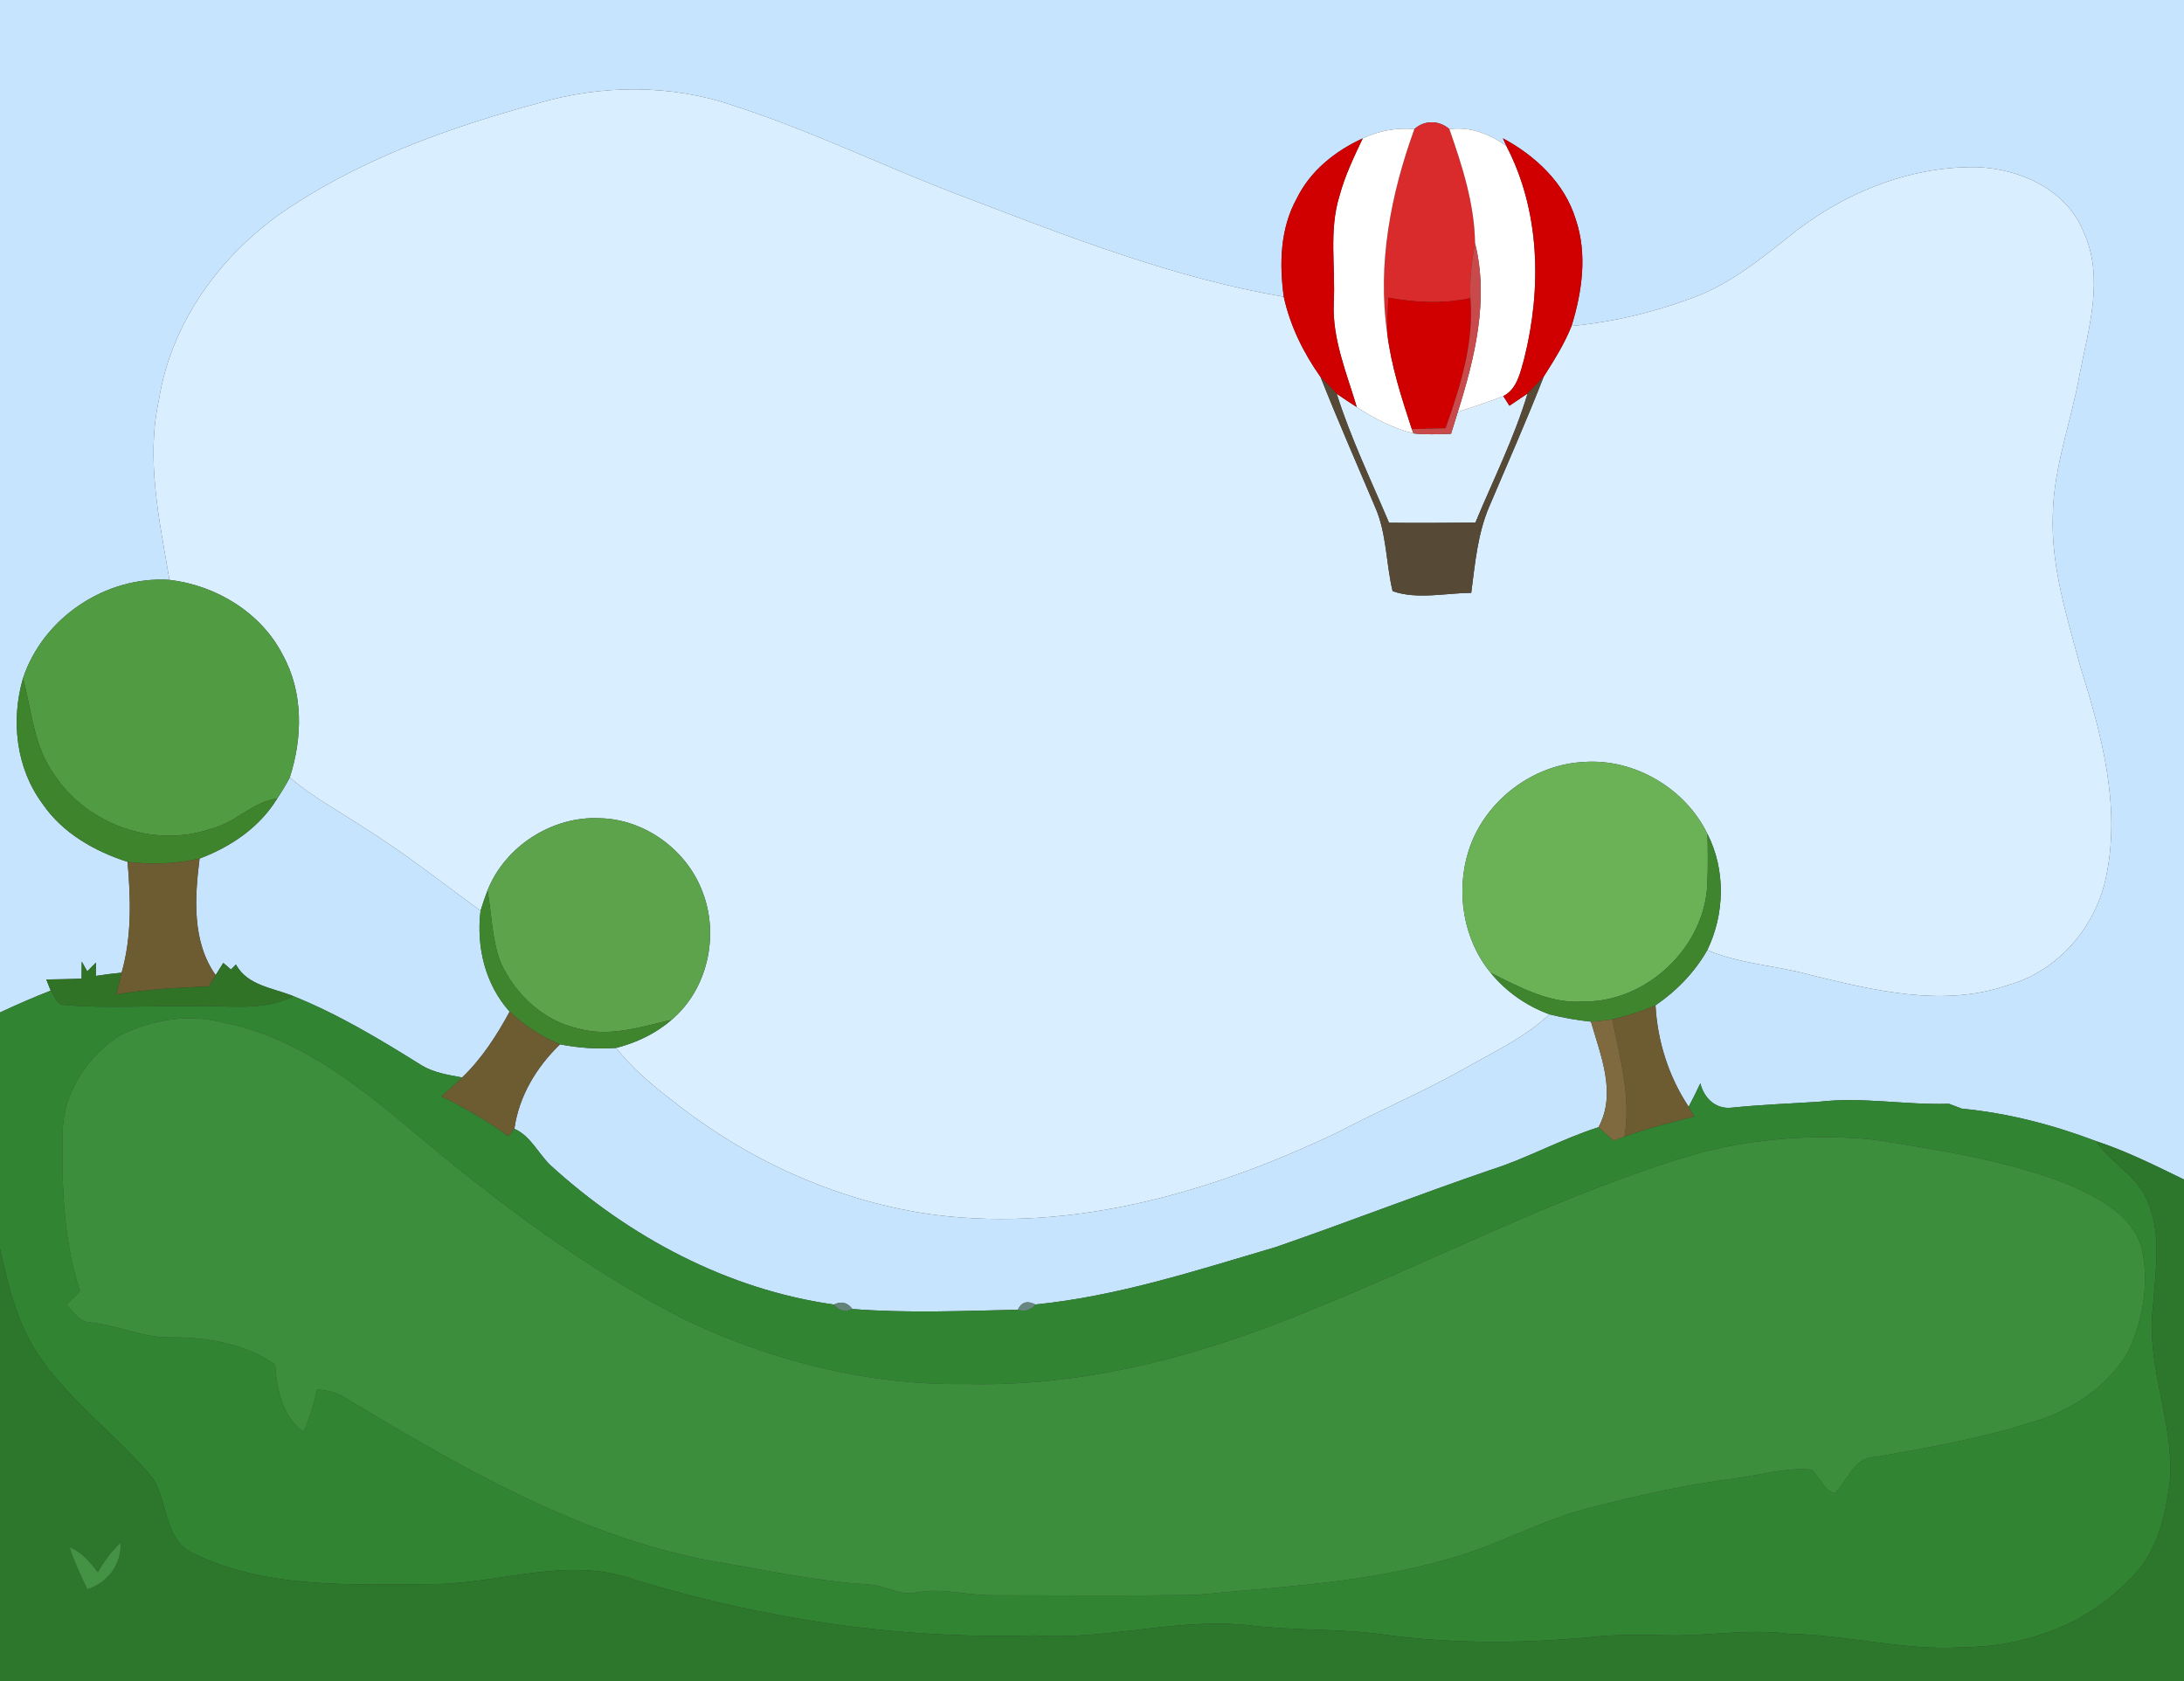<?xml version="1.0" encoding="UTF-8" ?>
<!DOCTYPE svg PUBLIC "-//W3C//DTD SVG 1.1//EN" "http://www.w3.org/Graphics/SVG/1.1/DTD/svg11.dtd">
<svg width="382pt" height="294pt" viewBox="0 0 382 294" version="1.1" xmlns="http://www.w3.org/2000/svg">
<rect x="0" y="0" width="382" height="294" fill="#333333" stroke="none"/>
<g id="#c7e4ffff">
<path fill="#c7e4ff" opacity="1.00" d=" M 0.00 0.00 L 382.00 0.00 L 382.00 206.29 C 376.97 203.84 371.94 201.32 366.62 199.57 C 359.07 196.71 351.19 194.66 343.14 193.89 C 342.58 193.68 341.45 193.25 340.89 193.04 C 333.27 193.28 325.68 191.79 318.08 192.69 C 313.00 193.00 307.92 193.21 302.87 193.72 C 300.09 194.04 298.00 192.01 297.41 189.45 C 296.76 190.84 296.08 192.21 295.36 193.56 C 291.86 188.28 289.91 182.14 289.56 175.82 C 293.24 173.31 296.41 170.04 298.62 166.16 C 304.34 168.60 310.65 168.83 316.60 170.50 C 327.81 173.21 339.86 176.24 351.17 172.29 C 359.95 169.89 366.62 162.08 368.39 153.26 C 371.00 140.81 367.50 128.19 363.80 116.34 C 361.48 107.72 358.71 99.00 359.06 89.96 C 359.21 81.62 362.27 73.74 363.72 65.59 C 365.29 57.46 368.10 48.64 364.47 40.63 C 361.53 33.20 353.32 29.49 345.74 29.23 C 333.65 29.04 321.88 34.00 312.62 41.60 C 307.73 45.49 302.74 49.47 296.87 51.77 C 289.81 54.49 282.41 56.30 274.88 57.01 C 276.73 51.02 277.67 44.43 275.61 38.36 C 273.69 32.03 268.56 27.23 262.86 24.18 C 263.01 24.52 263.32 25.19 263.48 25.53 C 260.57 23.45 257.13 22.08 253.51 22.59 C 251.77 21.01 249.13 20.97 247.39 22.57 C 244.27 22.29 241.17 22.86 238.35 24.20 C 233.53 26.41 229.17 29.88 226.81 34.72 C 223.91 39.94 223.75 46.11 224.54 51.90 C 205.47 48.64 187.30 41.57 169.30 34.69 C 155.56 29.57 142.38 23.02 128.41 18.51 C 117.43 14.72 105.28 14.78 94.18 18.04 C 79.36 22.08 64.64 27.26 51.66 35.62 C 39.56 43.26 30.03 55.63 27.79 69.98 C 25.49 80.45 27.91 91.06 29.64 101.41 C 18.50 100.70 7.56 108.00 4.03 118.60 C 1.88 125.94 2.79 134.31 7.42 140.55 C 10.91 145.68 16.51 148.86 22.31 150.73 C 22.88 157.20 23.07 163.80 21.27 170.11 C 19.76 170.25 18.26 170.45 16.76 170.68 C 16.76 170.10 16.77 168.93 16.77 168.35 C 16.27 168.86 15.77 169.37 15.26 169.88 C 15.02 169.45 14.54 168.59 14.30 168.17 C 14.29 168.92 14.28 170.41 14.27 171.16 C 12.21 171.23 10.16 171.28 8.10 171.30 C 8.30 171.79 8.68 172.76 8.87 173.25 C 5.87 174.42 2.91 175.70 0.00 177.07 L 0.00 0.00 Z" />
<path fill="#c7e4ff" opacity="1.00" d=" M 48.48 139.66 C 49.28 138.47 50.02 137.25 50.68 135.98 C 54.59 139.33 59.13 141.77 63.41 144.58 C 70.59 149.06 77.23 154.30 84.05 159.28 C 83.29 165.58 84.85 172.14 89.14 176.93 C 86.87 181.10 84.28 185.14 80.83 188.44 C 78.40 187.99 75.87 187.61 73.72 186.30 C 66.53 181.81 59.21 177.39 51.32 174.22 C 47.76 172.75 43.30 172.42 41.26 168.68 C 41.04 168.90 40.62 169.34 40.40 169.56 C 40.06 169.27 39.39 168.69 39.05 168.40 C 38.72 168.93 38.05 170.00 37.72 170.54 C 33.55 164.68 34.05 156.93 34.91 150.15 C 40.35 148.12 45.41 144.69 48.48 139.66 Z" />
<path fill="#c7e4ff" opacity="1.00" d=" M 271.02 177.40 C 273.40 177.99 275.83 178.42 278.27 178.68 C 279.96 184.60 282.80 191.22 279.59 197.14 C 273.09 199.20 267.13 202.59 260.63 204.63 C 248.06 208.94 235.67 213.77 223.11 218.11 C 209.31 222.17 195.51 226.70 181.11 228.14 C 179.68 227.41 178.65 227.71 178.02 229.06 C 168.38 229.26 158.73 229.69 149.09 228.93 C 148.23 227.77 147.15 227.51 145.85 228.15 C 127.25 225.53 110.01 216.33 96.23 203.74 C 94.10 201.66 92.81 198.68 89.97 197.41 C 90.77 191.69 93.84 186.60 97.96 182.64 C 101.18 183.28 104.47 183.50 107.75 183.27 C 110.55 186.80 113.99 189.73 117.56 192.44 C 130.77 202.99 146.75 210.23 163.55 212.47 C 187.90 215.53 212.20 208.42 234.00 198.02 C 241.27 194.20 248.84 190.99 256.00 186.97 C 261.15 184.02 266.64 181.51 271.02 177.40 Z" />
</g>
<g id="#d9efffff">
<path fill="#d9efff" opacity="1.00" d=" M 94.18 18.04 C 105.28 14.78 117.43 14.72 128.41 18.51 C 142.38 23.02 155.56 29.57 169.30 34.69 C 187.30 41.57 205.47 48.64 224.54 51.90 C 225.65 56.98 227.98 61.70 230.97 65.93 C 233.99 73.55 237.29 81.06 240.49 88.61 C 242.57 93.27 242.40 98.49 243.58 103.39 C 247.88 104.89 252.80 103.72 257.33 103.68 C 258.00 98.58 258.44 93.33 260.50 88.55 C 263.71 81.01 267.03 73.51 270.01 65.87 C 271.81 63.02 273.63 60.16 274.88 57.01 C 282.41 56.30 289.81 54.49 296.87 51.77 C 302.74 49.47 307.73 45.49 312.62 41.60 C 321.88 34.00 333.65 29.04 345.74 29.23 C 353.32 29.49 361.53 33.20 364.47 40.63 C 368.10 48.64 365.29 57.46 363.72 65.59 C 362.27 73.74 359.21 81.62 359.06 89.96 C 358.71 99.00 361.48 107.72 363.80 116.34 C 367.50 128.19 371.00 140.81 368.39 153.26 C 366.62 162.08 359.95 169.89 351.17 172.29 C 339.86 176.24 327.81 173.21 316.60 170.50 C 310.65 168.83 304.34 168.60 298.62 166.16 C 301.68 159.83 301.86 152.16 298.65 145.85 C 294.80 137.90 285.89 132.62 277.04 133.26 C 267.98 133.69 259.58 140.18 256.86 148.82 C 254.59 155.98 255.92 164.33 260.75 170.15 C 263.44 173.45 267.02 175.94 271.02 177.40 C 266.64 181.51 261.15 184.02 256.00 186.97 C 248.84 190.99 241.27 194.20 234.00 198.02 C 212.20 208.42 187.90 215.53 163.55 212.47 C 146.75 210.23 130.77 202.99 117.56 192.44 C 113.99 189.73 110.55 186.80 107.75 183.27 C 111.29 182.37 114.68 180.78 117.45 178.36 C 123.74 173.09 125.84 163.66 122.91 156.07 C 120.21 148.71 112.84 143.28 104.96 143.10 C 96.63 142.67 88.33 147.98 85.26 155.75 C 84.82 156.91 84.42 158.09 84.05 159.28 C 77.23 154.30 70.59 149.06 63.41 144.58 C 59.13 141.77 54.59 139.33 50.68 135.98 C 52.93 129.03 53.08 121.11 49.48 114.58 C 45.68 107.13 37.83 102.38 29.64 101.41 C 27.91 91.06 25.49 80.45 27.79 69.98 C 30.03 55.63 39.56 43.26 51.66 35.62 C 64.64 27.26 79.36 22.08 94.18 18.04 Z" />
<path fill="#d9efff" opacity="1.00" d=" M 233.80 68.86 C 234.95 69.66 236.12 70.44 237.31 71.19 C 240.36 73.21 243.66 74.90 247.23 75.80 C 249.41 76.07 251.61 75.91 253.80 75.87 C 254.19 74.59 254.58 73.32 254.98 72.05 C 257.65 71.17 260.32 70.30 262.94 69.28 C 263.21 69.70 263.74 70.54 264.01 70.96 C 265.06 70.24 266.13 69.54 267.19 68.82 C 264.84 76.60 261.19 83.89 258.07 91.37 C 253.03 91.45 247.99 91.48 242.95 91.42 C 239.79 83.94 236.25 76.61 233.80 68.86 Z" />
</g>
<g id="#d92b2bff">
<path fill="#d92b2b" opacity="1.00" d=" M 247.39 22.57 C 249.13 20.97 251.77 21.01 253.51 22.59 C 255.77 29.04 257.90 35.64 258.00 42.54 C 257.40 45.70 257.04 48.91 257.19 52.14 C 252.46 53.16 247.58 52.92 242.84 52.06 C 242.75 54.12 242.63 56.17 242.63 58.23 C 240.89 46.18 243.26 33.92 247.39 22.57 Z" />
</g>
<g id="#ffffffff">
<path fill="#ffffff" opacity="1.00" d=" M 238.35 24.20 C 241.17 22.86 244.27 22.29 247.39 22.57 C 243.26 33.92 240.89 46.18 242.63 58.23 C 243.33 64.01 245.14 69.55 246.94 75.05 L 247.23 75.80 C 243.66 74.90 240.36 73.21 237.31 71.19 C 235.55 65.25 233.02 59.34 233.28 53.01 C 233.62 46.75 232.39 40.31 234.30 34.21 C 235.24 30.72 236.81 27.46 238.35 24.20 Z" />
<path fill="#ffffff" opacity="1.00" d=" M 253.51 22.59 C 257.13 22.08 260.57 23.45 263.48 25.53 C 269.41 36.91 269.67 50.50 266.59 62.75 C 265.91 65.14 265.37 68.03 262.94 69.28 C 260.32 70.30 257.65 71.17 254.98 72.05 C 257.95 62.61 260.46 52.39 258.00 42.54 C 257.90 35.64 255.77 29.04 253.51 22.59 Z" />
</g>
<g id="#d00000ff">
<path fill="#d00000" opacity="1.00" d=" M 226.81 34.72 C 229.17 29.88 233.53 26.41 238.35 24.20 C 236.81 27.46 235.24 30.72 234.30 34.21 C 232.39 40.31 233.62 46.75 233.28 53.01 C 233.02 59.34 235.55 65.25 237.31 71.19 C 236.12 70.44 234.95 69.66 233.80 68.86 C 232.86 67.88 231.89 66.92 230.97 65.93 C 227.98 61.70 225.65 56.98 224.54 51.90 C 223.75 46.11 223.91 39.94 226.81 34.72 Z" />
</g>
<g id="#d10000ff">
<path fill="#d10000" opacity="1.00" d=" M 262.86 24.18 C 268.56 27.23 273.69 32.03 275.61 38.36 C 277.67 44.43 276.73 51.02 274.88 57.01 C 273.63 60.16 271.81 63.02 270.01 65.87 C 269.08 66.87 268.13 67.84 267.19 68.82 C 266.13 69.54 265.06 70.24 264.01 70.96 C 263.74 70.54 263.21 69.70 262.94 69.28 C 265.37 68.03 265.91 65.14 266.59 62.75 C 269.67 50.50 269.41 36.91 263.48 25.53 C 263.32 25.19 263.01 24.52 262.86 24.18 Z" />
<path fill="#d10000" opacity="1.00" d=" M 242.84 52.06 C 247.58 52.92 252.46 53.16 257.19 52.14 C 257.84 60.00 255.42 67.59 252.84 74.90 C 250.87 74.95 248.91 75.00 246.94 75.05 C 245.14 69.55 243.33 64.01 242.63 58.23 C 242.63 56.17 242.75 54.12 242.84 52.06 Z" />
</g>
<g id="#c94a4bff">
<path fill="#c94a4b" opacity="1.00" d=" M 257.19 52.14 C 257.04 48.91 257.40 45.70 258.00 42.54 C 260.46 52.39 257.95 62.61 254.98 72.05 C 254.58 73.32 254.19 74.59 253.80 75.87 C 251.61 75.91 249.41 76.07 247.23 75.80 L 246.94 75.05 C 248.91 75.00 250.87 74.95 252.84 74.90 C 255.42 67.59 257.84 60.00 257.19 52.14 Z" />
</g>
<g id="#564a36ff">
<path fill="#564a36" opacity="1.00" d=" M 230.97 65.93 C 231.89 66.92 232.86 67.88 233.80 68.86 C 236.25 76.61 239.79 83.94 242.95 91.42 C 247.99 91.48 253.03 91.45 258.07 91.37 C 261.19 83.89 264.84 76.60 267.19 68.82 C 268.13 67.84 269.08 66.87 270.01 65.87 C 267.03 73.51 263.71 81.01 260.50 88.55 C 258.44 93.33 258.00 98.58 257.33 103.68 C 252.80 103.72 247.88 104.89 243.58 103.39 C 242.40 98.49 242.57 93.27 240.49 88.61 C 237.29 81.06 233.99 73.55 230.97 65.93 Z" />
</g>
<g id="#519b42ff">
<path fill="#519b42" opacity="1.00" d=" M 4.03 118.60 C 7.56 108.00 18.50 100.70 29.64 101.41 C 37.83 102.38 45.68 107.13 49.48 114.58 C 53.08 121.11 52.93 129.03 50.68 135.98 C 50.02 137.25 49.28 138.47 48.48 139.66 C 44.10 140.21 41.10 144.02 36.83 144.96 C 26.92 148.39 15.21 144.19 9.49 135.48 C 5.91 130.55 5.54 124.30 4.03 118.60 Z" />
</g>
<g id="#3e842dff">
<path fill="#3e842d" opacity="1.00" d=" M 4.03 118.60 C 5.54 124.30 5.91 130.55 9.49 135.48 C 15.21 144.19 26.92 148.39 36.83 144.96 C 41.10 144.02 44.10 140.21 48.48 139.66 C 45.41 144.69 40.35 148.12 34.91 150.15 C 30.79 151.10 26.50 151.24 22.31 150.73 C 16.51 148.86 10.91 145.68 7.42 140.55 C 2.79 134.31 1.88 125.94 4.03 118.60 Z" />
</g>
<g id="#6bb257ff">
<path fill="#6bb257" opacity="1.00" d=" M 256.86 148.82 C 259.58 140.18 267.98 133.69 277.04 133.26 C 285.89 132.62 294.80 137.90 298.65 145.85 C 298.72 148.82 298.76 151.80 298.62 154.78 C 298.07 165.74 288.00 175.26 277.01 175.16 C 271.13 175.59 265.83 172.67 260.75 170.15 C 255.92 164.33 254.59 155.98 256.86 148.82 Z" />
</g>
<g id="#5da34bff">
<path fill="#5da34b" opacity="1.00" d=" M 85.26 155.75 C 88.33 147.98 96.63 142.67 104.96 143.10 C 112.84 143.28 120.21 148.71 122.91 156.07 C 125.84 163.66 123.74 173.09 117.45 178.36 C 112.17 179.57 106.66 181.41 101.25 179.91 C 95.14 178.61 90.12 173.96 87.59 168.36 C 86.00 164.34 86.04 159.94 85.26 155.75 Z" />
</g>
<g id="#3e852dff">
<path fill="#3e852d" opacity="1.00" d=" M 298.62 154.78 C 298.76 151.80 298.72 148.82 298.65 145.85 C 301.86 152.16 301.68 159.83 298.62 166.16 C 296.41 170.04 293.24 173.31 289.56 175.82 C 287.12 176.89 284.57 177.67 281.99 178.27 C 280.75 178.46 279.51 178.60 278.27 178.68 C 275.83 178.42 273.40 177.99 271.02 177.40 C 267.02 175.94 263.44 173.45 260.75 170.15 C 265.83 172.67 271.13 175.59 277.01 175.16 C 288.00 175.26 298.07 165.74 298.62 154.78 Z" />
<path fill="#3e852d" opacity="1.00" d=" M 85.26 155.75 C 86.04 159.94 86.00 164.34 87.59 168.36 C 90.12 173.96 95.14 178.61 101.25 179.91 C 106.66 181.41 112.17 179.57 117.45 178.36 C 114.68 180.78 111.29 182.37 107.75 183.27 C 104.47 183.50 101.18 183.28 97.96 182.64 C 94.68 181.33 91.69 179.35 89.14 176.93 C 84.85 172.14 83.29 165.58 84.05 159.28 C 84.42 158.09 84.82 156.91 85.26 155.75 Z" />
</g>
<g id="#6d5b31ff">
<path fill="#6d5b31" opacity="1.00" d=" M 22.31 150.73 C 26.50 151.24 30.79 151.10 34.91 150.15 C 34.05 156.93 33.55 164.68 37.72 170.54 C 37.32 171.20 36.91 171.87 36.51 172.53 C 31.10 172.73 25.68 173.01 20.33 173.92 C 20.65 172.65 20.96 171.38 21.27 170.11 C 23.07 163.80 22.88 157.20 22.31 150.73 Z" />
<path fill="#6d5b31" opacity="1.00" d=" M 281.99 178.27 C 284.57 177.67 287.12 176.89 289.56 175.82 C 289.91 182.14 291.86 188.28 295.36 193.56 C 295.61 193.99 296.12 194.85 296.38 195.28 C 292.26 196.33 288.13 197.34 284.13 198.79 C 285.32 191.86 283.32 185.01 281.99 178.27 Z" />
<path fill="#6d5b31" opacity="1.00" d=" M 89.14 176.93 C 91.69 179.35 94.68 181.33 97.96 182.64 C 93.84 186.60 90.77 191.69 89.97 197.41 C 89.71 197.74 89.21 198.41 88.95 198.74 C 85.25 196.06 81.29 193.74 77.18 191.75 C 78.40 190.65 79.64 189.57 80.83 188.44 C 84.28 185.14 86.87 181.10 89.14 176.93 Z" />
</g>
<g id="#307226ff">
<path fill="#307226" opacity="1.00" d=" M 14.30 168.17 C 14.54 168.59 15.02 169.45 15.26 169.88 C 15.77 169.37 16.27 168.86 16.77 168.35 C 16.77 168.93 16.76 170.10 16.76 170.68 C 18.26 170.45 19.76 170.25 21.27 170.11 C 20.96 171.38 20.65 172.65 20.33 173.92 C 25.68 173.01 31.10 172.73 36.51 172.53 C 36.91 171.87 37.32 171.20 37.72 170.54 C 38.05 170.00 38.72 168.93 39.05 168.40 C 39.39 168.69 40.06 169.27 40.40 169.56 C 40.62 169.34 41.04 168.90 41.26 168.68 C 43.30 172.42 47.76 172.75 51.32 174.22 C 45.95 177.00 39.78 175.75 34.00 175.99 C 26.41 175.84 18.78 176.42 11.21 175.76 C 9.85 175.78 9.57 174.11 8.87 173.25 C 8.68 172.76 8.30 171.79 8.10 171.30 C 10.16 171.28 12.21 171.23 14.27 171.16 C 14.28 170.41 14.29 168.92 14.30 168.17 Z" />
</g>
<g id="#318431ff">
<path fill="#318431" opacity="1.00" d=" M 0.00 177.07 C 2.91 175.70 5.87 174.42 8.87 173.25 C 9.57 174.11 9.85 175.78 11.21 175.76 C 18.78 176.42 26.41 175.84 34.00 175.99 C 39.78 175.75 45.95 177.00 51.32 174.22 C 59.21 177.39 66.53 181.81 73.72 186.30 C 75.87 187.61 78.40 187.99 80.83 188.44 C 79.64 189.57 78.40 190.65 77.18 191.75 C 81.29 193.74 85.25 196.06 88.95 198.74 C 89.21 198.41 89.71 197.74 89.97 197.41 C 92.81 198.68 94.10 201.66 96.23 203.74 C 110.01 216.33 127.25 225.53 145.85 228.15 C 146.73 229.24 147.81 229.50 149.09 228.93 C 158.73 229.69 168.38 229.26 178.02 229.06 C 179.25 229.44 180.28 229.13 181.11 228.14 C 195.51 226.70 209.31 222.17 223.11 218.11 C 235.67 213.77 248.06 208.94 260.63 204.63 C 267.13 202.59 273.09 199.20 279.59 197.14 C 280.47 197.91 281.34 198.69 282.21 199.48 C 282.69 199.31 283.65 198.96 284.13 198.79 C 288.13 197.34 292.26 196.33 296.38 195.28 C 296.12 194.85 295.61 193.99 295.36 193.56 C 296.08 192.21 296.76 190.84 297.41 189.45 C 298.00 192.01 300.09 194.04 302.87 193.72 C 307.92 193.21 313.00 193.00 318.08 192.69 C 325.68 191.79 333.27 193.28 340.89 193.04 C 341.45 193.25 342.58 193.68 343.14 193.89 C 351.19 194.66 359.07 196.71 366.62 199.57 C 369.12 203.31 373.53 205.40 375.42 209.61 C 378.23 215.53 377.00 222.33 376.56 228.61 C 375.34 238.75 380.15 248.45 379.59 258.56 C 378.83 264.95 377.34 271.85 372.35 276.35 C 364.82 284.27 353.81 288.09 343.03 288.10 C 332.91 288.72 323.06 285.88 312.99 285.76 C 305.66 284.76 298.34 286.24 291.00 286.00 C 287.32 285.94 283.65 285.87 279.99 286.15 C 267.38 287.44 254.60 287.59 242.02 285.88 C 234.34 284.78 226.56 285.22 218.87 284.30 C 206.18 282.78 193.70 286.91 181.00 286.02 C 157.25 286.74 133.50 283.17 110.81 276.22 C 99.42 272.13 87.61 276.92 76.03 277.04 C 62.00 277.07 47.17 278.00 34.16 271.85 C 28.06 269.34 29.78 261.49 25.70 257.31 C 19.75 250.61 12.49 245.08 7.25 237.75 C 3.13 232.09 1.51 225.16 0.00 218.45 L 0.00 177.07 M 21.03 181.05 C 15.29 184.68 11.07 191.06 10.96 197.97 C 10.78 207.30 11.07 216.87 13.99 225.81 C 13.20 226.61 12.41 227.40 11.62 228.20 C 12.86 229.39 13.86 231.25 15.80 231.28 C 20.61 231.75 25.08 234.04 29.97 233.89 C 36.23 233.85 42.96 235.04 48.12 238.65 C 48.44 243.05 49.31 247.65 53.10 250.46 C 54.14 248.06 54.90 245.56 55.46 243.01 C 57.22 243.14 58.98 243.49 60.46 244.52 C 80.39 256.49 100.94 268.51 124.07 272.93 C 133.36 274.48 142.60 276.55 152.02 277.11 C 154.87 277.28 157.48 279.19 160.40 278.48 C 164.94 277.65 169.44 279.11 174.00 278.99 C 185.67 278.99 197.35 279.10 209.03 278.94 C 223.69 277.53 238.57 276.87 252.81 272.79 C 261.68 270.48 269.68 265.71 278.59 263.56 C 286.84 261.46 295.15 259.61 303.60 258.54 C 307.98 257.98 312.33 256.61 316.79 257.01 C 318.29 258.20 318.98 260.74 320.92 261.14 C 323.23 259.00 324.19 254.94 327.88 254.83 C 336.96 253.23 346.07 251.66 354.89 248.89 C 361.93 246.95 368.59 242.75 372.28 236.32 C 374.84 230.79 375.94 224.37 374.61 218.38 C 373.11 212.67 367.50 209.79 362.58 207.48 C 351.48 202.98 339.54 201.18 327.78 199.31 C 317.41 198.30 306.86 199.07 296.78 201.76 C 273.62 208.56 252.18 219.87 229.86 228.87 C 210.65 236.93 189.98 242.59 169.00 242.04 C 152.35 242.33 135.76 238.21 120.70 231.23 C 102.63 222.21 86.48 209.89 71.10 196.91 C 61.67 189.04 51.43 181.25 39.10 178.84 C 33.06 177.24 26.56 178.30 21.03 181.05 Z" />
</g>
<g id="#3c8e3cff">
<path fill="#3c8e3c" opacity="1.00" d=" M 21.03 181.05 C 26.56 178.30 33.06 177.24 39.10 178.84 C 51.43 181.25 61.67 189.04 71.10 196.91 C 86.48 209.89 102.63 222.21 120.70 231.23 C 135.76 238.21 152.35 242.33 169.00 242.04 C 189.98 242.59 210.65 236.93 229.86 228.87 C 252.18 219.87 273.62 208.56 296.78 201.76 C 306.86 199.07 317.41 198.30 327.78 199.31 C 339.54 201.18 351.48 202.98 362.58 207.48 C 367.50 209.79 373.11 212.67 374.61 218.38 C 375.94 224.37 374.84 230.79 372.28 236.32 C 368.59 242.75 361.93 246.95 354.89 248.89 C 346.07 251.66 336.96 253.23 327.88 254.83 C 324.19 254.94 323.23 259.00 320.92 261.14 C 318.98 260.74 318.29 258.20 316.79 257.01 C 312.33 256.61 307.98 257.98 303.60 258.54 C 295.15 259.61 286.84 261.46 278.59 263.56 C 269.68 265.71 261.68 270.48 252.81 272.79 C 238.57 276.87 223.69 277.53 209.03 278.94 C 197.35 279.10 185.67 278.99 174.00 278.99 C 169.44 279.11 164.94 277.65 160.40 278.48 C 157.48 279.19 154.87 277.28 152.02 277.11 C 142.60 276.55 133.36 274.48 124.07 272.93 C 100.94 268.51 80.39 256.49 60.46 244.52 C 58.98 243.49 57.22 243.14 55.46 243.01 C 54.90 245.56 54.14 248.06 53.10 250.46 C 49.31 247.65 48.44 243.05 48.12 238.65 C 42.96 235.04 36.23 233.85 29.97 233.89 C 25.08 234.04 20.61 231.75 15.80 231.28 C 13.86 231.25 12.86 229.39 11.62 228.20 C 12.41 227.40 13.20 226.61 13.99 225.81 C 11.07 216.87 10.78 207.30 10.96 197.97 C 11.07 191.06 15.29 184.68 21.03 181.05 Z" />
</g>
<g id="#7e6a3eff">
<path fill="#7e6a3e" opacity="1.00" d=" M 278.27 178.68 C 279.51 178.60 280.75 178.46 281.99 178.27 C 283.32 185.01 285.32 191.86 284.13 198.79 C 283.65 198.96 282.69 199.31 282.21 199.48 C 281.34 198.69 280.47 197.91 279.59 197.14 C 282.80 191.22 279.96 184.60 278.27 178.68 Z" />
</g>
<g id="#7fa49fd3">
<path fill="#7fa49f" opacity="0.83" d=" M 340.89 193.04 C 341.45 193.25 342.58 193.68 343.14 193.89 C 342.58 193.68 341.45 193.25 340.89 193.04 Z" />
</g>
<g id="#2c772cff">
<path fill="#2c772c" opacity="1.00" d=" M 375.42 209.61 C 373.53 205.40 369.12 203.31 366.62 199.57 C 371.94 201.32 376.97 203.84 382.00 206.29 L 382.00 294.00 L 0.00 294.00 L 0.00 218.45 C 1.51 225.16 3.13 232.09 7.25 237.75 C 12.49 245.08 19.75 250.61 25.70 257.31 C 29.78 261.49 28.06 269.34 34.16 271.85 C 47.17 278.00 62.00 277.07 76.03 277.04 C 87.61 276.92 99.42 272.13 110.81 276.22 C 133.50 283.17 157.25 286.74 181.00 286.02 C 193.70 286.91 206.18 282.78 218.87 284.30 C 226.56 285.22 234.34 284.78 242.02 285.88 C 254.60 287.59 267.38 287.44 279.99 286.15 C 283.65 285.87 287.32 285.94 291.00 286.00 C 298.34 286.24 305.66 284.76 312.99 285.76 C 323.06 285.88 332.91 288.72 343.03 288.10 C 353.81 288.09 364.82 284.27 372.35 276.35 C 377.34 271.85 378.83 264.95 379.59 258.56 C 380.15 248.45 375.34 238.75 376.56 228.61 C 377.00 222.33 378.23 215.53 375.42 209.61 M 17.11 274.97 C 15.76 273.20 14.31 271.40 12.15 270.60 C 13.01 273.12 14.12 275.55 15.28 277.95 C 18.81 276.80 21.29 273.61 21.09 269.82 C 19.47 271.29 18.19 273.07 17.11 274.97 Z" />
</g>
<g id="#6f978acb">
<path fill="#6f978a" opacity="0.80" d=" M 145.85 228.15 C 147.15 227.51 148.23 227.77 149.09 228.93 C 147.81 229.50 146.73 229.24 145.85 228.15 Z" />
</g>
<g id="#769c93cd">
<path fill="#769c93" opacity="0.80" d=" M 178.02 229.06 C 178.65 227.71 179.68 227.41 181.11 228.14 C 180.28 229.13 179.25 229.44 178.02 229.06 Z" />
</g>
<g id="#449244ff">
<path fill="#449244" opacity="1.00" d=" M 17.11 274.97 C 18.19 273.07 19.47 271.29 21.09 269.82 C 21.29 273.61 18.81 276.80 15.28 277.95 C 14.12 275.55 13.01 273.12 12.15 270.60 C 14.31 271.40 15.76 273.20 17.11 274.97 Z" />
</g>
</svg>
